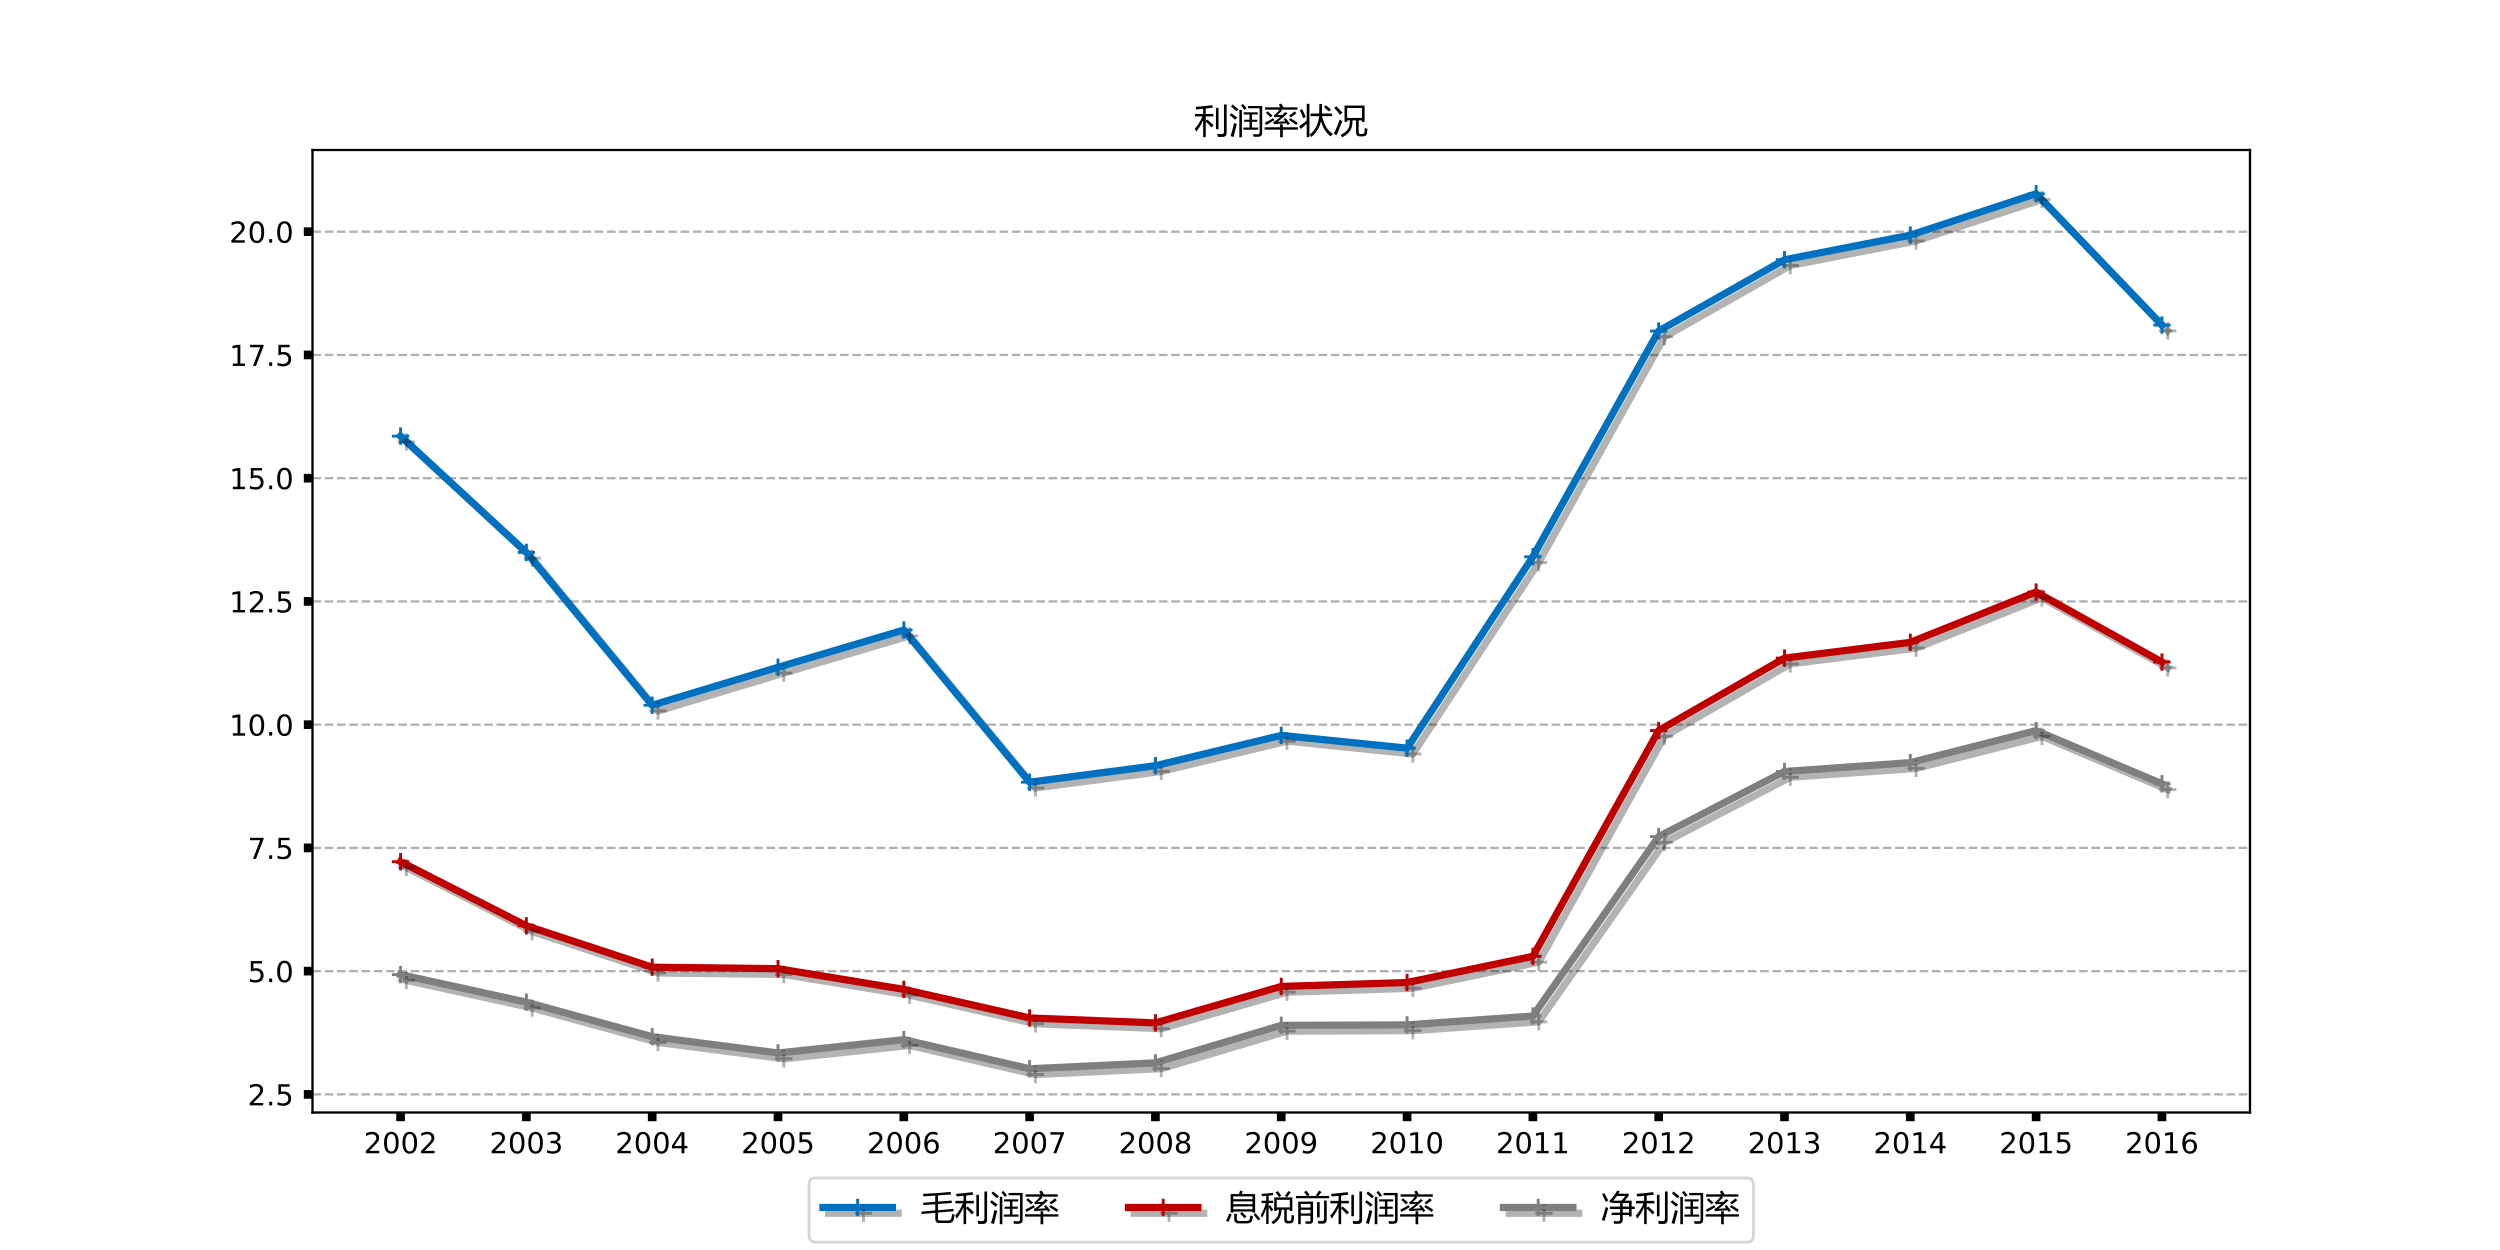 <?xml version="1.0" encoding="utf-8" standalone="no"?>
<!DOCTYPE svg PUBLIC "-//W3C//DTD SVG 1.1//EN"
  "http://www.w3.org/Graphics/SVG/1.1/DTD/svg11.dtd">
<!-- Created with matplotlib (http://matplotlib.org/) -->
<svg height="432pt" version="1.1" viewBox="0 0 864 432" width="864pt" xmlns="http://www.w3.org/2000/svg" xmlns:xlink="http://www.w3.org/1999/xlink">
 <defs>
  <style type="text/css">
*{stroke-linecap:butt;stroke-linejoin:round;}
  </style>
 </defs>
 <g id="figure_1">
  <g id="patch_1">
   <path d="M 0 432 
L 864 432 
L 864 0 
L 0 0 
z
" style="fill:#ffffff;"/>
  </g>
  <g id="axes_1">
   <g id="patch_2">
    <path d="M 108 384.48 
L 777.6 384.48 
L 777.6 51.84 
L 108 51.84 
z
" style="fill:#ffffff;"/>
   </g>
   <g id="matplotlib.axis_1">
    <g id="xtick_1">
     <g id="line2d_1">
      <defs>
       <path d="M 0 0 
L 0 3 
" id="ma23d0f1834" style="stroke:#000000;stroke-width:3;"/>
      </defs>
      <g>
       <use style="stroke:#000000;stroke-width:3;" x="138.436" xlink:href="#ma23d0f1834" y="384.48"/>
      </g>
     </g>
     <g id="text_1">
      <!-- 2002 -->
      <defs>
       <path d="M 19.188 8.297 
L 53.609 8.297 
L 53.609 0 
L 7.328 0 
L 7.328 8.297 
Q 12.938 14.109 22.625 23.891 
Q 32.328 33.688 34.812 36.531 
Q 39.547 41.844 41.422 45.531 
Q 43.312 49.219 43.312 52.781 
Q 43.312 58.594 39.234 62.25 
Q 35.156 65.922 28.609 65.922 
Q 23.969 65.922 18.812 64.312 
Q 13.672 62.703 7.812 59.422 
L 7.812 69.391 
Q 13.766 71.781 18.938 73 
Q 24.125 74.219 28.422 74.219 
Q 39.75 74.219 46.484 68.547 
Q 53.219 62.891 53.219 53.422 
Q 53.219 48.922 51.531 44.891 
Q 49.859 40.875 45.406 35.406 
Q 44.188 33.984 37.641 27.219 
Q 31.109 20.453 19.188 8.297 
z
" id="DejaVuSans-32"/>
       <path d="M 31.781 66.406 
Q 24.172 66.406 20.328 58.906 
Q 16.5 51.422 16.5 36.375 
Q 16.5 21.391 20.328 13.891 
Q 24.172 6.391 31.781 6.391 
Q 39.453 6.391 43.281 13.891 
Q 47.125 21.391 47.125 36.375 
Q 47.125 51.422 43.281 58.906 
Q 39.453 66.406 31.781 66.406 
z
M 31.781 74.219 
Q 44.047 74.219 50.516 64.516 
Q 56.984 54.828 56.984 36.375 
Q 56.984 17.969 50.516 8.266 
Q 44.047 -1.422 31.781 -1.422 
Q 19.531 -1.422 13.062 8.266 
Q 6.594 17.969 6.594 36.375 
Q 6.594 54.828 13.062 64.516 
Q 19.531 74.219 31.781 74.219 
z
" id="DejaVuSans-30"/>
      </defs>
      <g transform="translate(125.711 398.578)scale(0.1 -0.1)">
       <use xlink:href="#DejaVuSans-32"/>
       <use x="63.623" xlink:href="#DejaVuSans-30"/>
       <use x="127.246" xlink:href="#DejaVuSans-30"/>
       <use x="190.869" xlink:href="#DejaVuSans-32"/>
      </g>
     </g>
    </g>
    <g id="xtick_2">
     <g id="line2d_2">
      <g>
       <use style="stroke:#000000;stroke-width:3;" x="181.917" xlink:href="#ma23d0f1834" y="384.48"/>
      </g>
     </g>
     <g id="text_2">
      <!-- 2003 -->
      <defs>
       <path d="M 40.578 39.312 
Q 47.656 37.797 51.625 33 
Q 55.609 28.219 55.609 21.188 
Q 55.609 10.406 48.188 4.484 
Q 40.766 -1.422 27.094 -1.422 
Q 22.516 -1.422 17.656 -0.516 
Q 12.797 0.391 7.625 2.203 
L 7.625 11.719 
Q 11.719 9.328 16.594 8.109 
Q 21.484 6.891 26.812 6.891 
Q 36.078 6.891 40.938 10.547 
Q 45.797 14.203 45.797 21.188 
Q 45.797 27.641 41.281 31.266 
Q 36.766 34.906 28.719 34.906 
L 20.219 34.906 
L 20.219 43.016 
L 29.109 43.016 
Q 36.375 43.016 40.234 45.922 
Q 44.094 48.828 44.094 54.297 
Q 44.094 59.906 40.109 62.906 
Q 36.141 65.922 28.719 65.922 
Q 24.656 65.922 20.016 65.031 
Q 15.375 64.156 9.812 62.312 
L 9.812 71.094 
Q 15.438 72.656 20.344 73.438 
Q 25.25 74.219 29.594 74.219 
Q 40.828 74.219 47.359 69.109 
Q 53.906 64.016 53.906 55.328 
Q 53.906 49.266 50.438 45.094 
Q 46.969 40.922 40.578 39.312 
z
" id="DejaVuSans-33"/>
      </defs>
      <g transform="translate(169.192 398.578)scale(0.1 -0.1)">
       <use xlink:href="#DejaVuSans-32"/>
       <use x="63.623" xlink:href="#DejaVuSans-30"/>
       <use x="127.246" xlink:href="#DejaVuSans-30"/>
       <use x="190.869" xlink:href="#DejaVuSans-33"/>
      </g>
     </g>
    </g>
    <g id="xtick_3">
     <g id="line2d_3">
      <g>
       <use style="stroke:#000000;stroke-width:3;" x="225.397" xlink:href="#ma23d0f1834" y="384.48"/>
      </g>
     </g>
     <g id="text_3">
      <!-- 2004 -->
      <defs>
       <path d="M 37.797 64.312 
L 12.891 25.391 
L 37.797 25.391 
z
M 35.203 72.906 
L 47.609 72.906 
L 47.609 25.391 
L 58.016 25.391 
L 58.016 17.188 
L 47.609 17.188 
L 47.609 0 
L 37.797 0 
L 37.797 17.188 
L 4.891 17.188 
L 4.891 26.703 
z
" id="DejaVuSans-34"/>
      </defs>
      <g transform="translate(212.672 398.578)scale(0.1 -0.1)">
       <use xlink:href="#DejaVuSans-32"/>
       <use x="63.623" xlink:href="#DejaVuSans-30"/>
       <use x="127.246" xlink:href="#DejaVuSans-30"/>
       <use x="190.869" xlink:href="#DejaVuSans-34"/>
      </g>
     </g>
    </g>
    <g id="xtick_4">
     <g id="line2d_4">
      <g>
       <use style="stroke:#000000;stroke-width:3;" x="268.878" xlink:href="#ma23d0f1834" y="384.48"/>
      </g>
     </g>
     <g id="text_4">
      <!-- 2005 -->
      <defs>
       <path d="M 10.797 72.906 
L 49.516 72.906 
L 49.516 64.594 
L 19.828 64.594 
L 19.828 46.734 
Q 21.969 47.469 24.109 47.828 
Q 26.266 48.188 28.422 48.188 
Q 40.625 48.188 47.75 41.5 
Q 54.891 34.812 54.891 23.391 
Q 54.891 11.625 47.562 5.094 
Q 40.234 -1.422 26.906 -1.422 
Q 22.312 -1.422 17.547 -0.641 
Q 12.797 0.141 7.719 1.703 
L 7.719 11.625 
Q 12.109 9.234 16.797 8.062 
Q 21.484 6.891 26.703 6.891 
Q 35.156 6.891 40.078 11.328 
Q 45.016 15.766 45.016 23.391 
Q 45.016 31 40.078 35.438 
Q 35.156 39.891 26.703 39.891 
Q 22.75 39.891 18.812 39.016 
Q 14.891 38.141 10.797 36.281 
z
" id="DejaVuSans-35"/>
      </defs>
      <g transform="translate(256.153 398.578)scale(0.1 -0.1)">
       <use xlink:href="#DejaVuSans-32"/>
       <use x="63.623" xlink:href="#DejaVuSans-30"/>
       <use x="127.246" xlink:href="#DejaVuSans-30"/>
       <use x="190.869" xlink:href="#DejaVuSans-35"/>
      </g>
     </g>
    </g>
    <g id="xtick_5">
     <g id="line2d_5">
      <g>
       <use style="stroke:#000000;stroke-width:3;" x="312.358" xlink:href="#ma23d0f1834" y="384.48"/>
      </g>
     </g>
     <g id="text_5">
      <!-- 2006 -->
      <defs>
       <path d="M 33.016 40.375 
Q 26.375 40.375 22.484 35.828 
Q 18.609 31.297 18.609 23.391 
Q 18.609 15.531 22.484 10.953 
Q 26.375 6.391 33.016 6.391 
Q 39.656 6.391 43.531 10.953 
Q 47.406 15.531 47.406 23.391 
Q 47.406 31.297 43.531 35.828 
Q 39.656 40.375 33.016 40.375 
z
M 52.594 71.297 
L 52.594 62.312 
Q 48.875 64.062 45.094 64.984 
Q 41.312 65.922 37.594 65.922 
Q 27.828 65.922 22.672 59.328 
Q 17.531 52.734 16.797 39.406 
Q 19.672 43.656 24.016 45.922 
Q 28.375 48.188 33.594 48.188 
Q 44.578 48.188 50.953 41.516 
Q 57.328 34.859 57.328 23.391 
Q 57.328 12.156 50.688 5.359 
Q 44.047 -1.422 33.016 -1.422 
Q 20.359 -1.422 13.672 8.266 
Q 6.984 17.969 6.984 36.375 
Q 6.984 53.656 15.188 63.938 
Q 23.391 74.219 37.203 74.219 
Q 40.922 74.219 44.703 73.484 
Q 48.484 72.75 52.594 71.297 
z
" id="DejaVuSans-36"/>
      </defs>
      <g transform="translate(299.633 398.578)scale(0.1 -0.1)">
       <use xlink:href="#DejaVuSans-32"/>
       <use x="63.623" xlink:href="#DejaVuSans-30"/>
       <use x="127.246" xlink:href="#DejaVuSans-30"/>
       <use x="190.869" xlink:href="#DejaVuSans-36"/>
      </g>
     </g>
    </g>
    <g id="xtick_6">
     <g id="line2d_6">
      <g>
       <use style="stroke:#000000;stroke-width:3;" x="355.839" xlink:href="#ma23d0f1834" y="384.48"/>
      </g>
     </g>
     <g id="text_6">
      <!-- 2007 -->
      <defs>
       <path d="M 8.203 72.906 
L 55.078 72.906 
L 55.078 68.703 
L 28.609 0 
L 18.312 0 
L 43.219 64.594 
L 8.203 64.594 
z
" id="DejaVuSans-37"/>
      </defs>
      <g transform="translate(343.114 398.578)scale(0.1 -0.1)">
       <use xlink:href="#DejaVuSans-32"/>
       <use x="63.623" xlink:href="#DejaVuSans-30"/>
       <use x="127.246" xlink:href="#DejaVuSans-30"/>
       <use x="190.869" xlink:href="#DejaVuSans-37"/>
      </g>
     </g>
    </g>
    <g id="xtick_7">
     <g id="line2d_7">
      <g>
       <use style="stroke:#000000;stroke-width:3;" x="399.319" xlink:href="#ma23d0f1834" y="384.48"/>
      </g>
     </g>
     <g id="text_7">
      <!-- 2008 -->
      <defs>
       <path d="M 31.781 34.625 
Q 24.75 34.625 20.719 30.859 
Q 16.703 27.094 16.703 20.516 
Q 16.703 13.922 20.719 10.156 
Q 24.75 6.391 31.781 6.391 
Q 38.812 6.391 42.859 10.172 
Q 46.922 13.969 46.922 20.516 
Q 46.922 27.094 42.891 30.859 
Q 38.875 34.625 31.781 34.625 
z
M 21.922 38.812 
Q 15.578 40.375 12.031 44.719 
Q 8.5 49.078 8.5 55.328 
Q 8.5 64.062 14.719 69.141 
Q 20.953 74.219 31.781 74.219 
Q 42.672 74.219 48.875 69.141 
Q 55.078 64.062 55.078 55.328 
Q 55.078 49.078 51.531 44.719 
Q 48 40.375 41.703 38.812 
Q 48.828 37.156 52.797 32.312 
Q 56.781 27.484 56.781 20.516 
Q 56.781 9.906 50.312 4.234 
Q 43.844 -1.422 31.781 -1.422 
Q 19.734 -1.422 13.25 4.234 
Q 6.781 9.906 6.781 20.516 
Q 6.781 27.484 10.781 32.312 
Q 14.797 37.156 21.922 38.812 
z
M 18.312 54.391 
Q 18.312 48.734 21.844 45.562 
Q 25.391 42.391 31.781 42.391 
Q 38.141 42.391 41.719 45.562 
Q 45.312 48.734 45.312 54.391 
Q 45.312 60.062 41.719 63.234 
Q 38.141 66.406 31.781 66.406 
Q 25.391 66.406 21.844 63.234 
Q 18.312 60.062 18.312 54.391 
z
" id="DejaVuSans-38"/>
      </defs>
      <g transform="translate(386.594 398.578)scale(0.1 -0.1)">
       <use xlink:href="#DejaVuSans-32"/>
       <use x="63.623" xlink:href="#DejaVuSans-30"/>
       <use x="127.246" xlink:href="#DejaVuSans-30"/>
       <use x="190.869" xlink:href="#DejaVuSans-38"/>
      </g>
     </g>
    </g>
    <g id="xtick_8">
     <g id="line2d_8">
      <g>
       <use style="stroke:#000000;stroke-width:3;" x="442.8" xlink:href="#ma23d0f1834" y="384.48"/>
      </g>
     </g>
     <g id="text_8">
      <!-- 2009 -->
      <defs>
       <path d="M 10.984 1.516 
L 10.984 10.5 
Q 14.703 8.734 18.5 7.812 
Q 22.312 6.891 25.984 6.891 
Q 35.75 6.891 40.891 13.453 
Q 46.047 20.016 46.781 33.406 
Q 43.953 29.203 39.594 26.953 
Q 35.25 24.703 29.984 24.703 
Q 19.047 24.703 12.672 31.312 
Q 6.297 37.938 6.297 49.422 
Q 6.297 60.641 12.938 67.422 
Q 19.578 74.219 30.609 74.219 
Q 43.266 74.219 49.922 64.516 
Q 56.594 54.828 56.594 36.375 
Q 56.594 19.141 48.406 8.859 
Q 40.234 -1.422 26.422 -1.422 
Q 22.703 -1.422 18.891 -0.688 
Q 15.094 0.047 10.984 1.516 
z
M 30.609 32.422 
Q 37.25 32.422 41.125 36.953 
Q 45.016 41.5 45.016 49.422 
Q 45.016 57.281 41.125 61.844 
Q 37.25 66.406 30.609 66.406 
Q 23.969 66.406 20.094 61.844 
Q 16.219 57.281 16.219 49.422 
Q 16.219 41.5 20.094 36.953 
Q 23.969 32.422 30.609 32.422 
z
" id="DejaVuSans-39"/>
      </defs>
      <g transform="translate(430.075 398.578)scale(0.1 -0.1)">
       <use xlink:href="#DejaVuSans-32"/>
       <use x="63.623" xlink:href="#DejaVuSans-30"/>
       <use x="127.246" xlink:href="#DejaVuSans-30"/>
       <use x="190.869" xlink:href="#DejaVuSans-39"/>
      </g>
     </g>
    </g>
    <g id="xtick_9">
     <g id="line2d_9">
      <g>
       <use style="stroke:#000000;stroke-width:3;" x="486.281" xlink:href="#ma23d0f1834" y="384.48"/>
      </g>
     </g>
     <g id="text_9">
      <!-- 2010 -->
      <defs>
       <path d="M 12.406 8.297 
L 28.516 8.297 
L 28.516 63.922 
L 10.984 60.406 
L 10.984 69.391 
L 28.422 72.906 
L 38.281 72.906 
L 38.281 8.297 
L 54.391 8.297 
L 54.391 0 
L 12.406 0 
z
" id="DejaVuSans-31"/>
      </defs>
      <g transform="translate(473.556 398.578)scale(0.1 -0.1)">
       <use xlink:href="#DejaVuSans-32"/>
       <use x="63.623" xlink:href="#DejaVuSans-30"/>
       <use x="127.246" xlink:href="#DejaVuSans-31"/>
       <use x="190.869" xlink:href="#DejaVuSans-30"/>
      </g>
     </g>
    </g>
    <g id="xtick_10">
     <g id="line2d_10">
      <g>
       <use style="stroke:#000000;stroke-width:3;" x="529.761" xlink:href="#ma23d0f1834" y="384.48"/>
      </g>
     </g>
     <g id="text_10">
      <!-- 2011 -->
      <g transform="translate(517.036 398.578)scale(0.1 -0.1)">
       <use xlink:href="#DejaVuSans-32"/>
       <use x="63.623" xlink:href="#DejaVuSans-30"/>
       <use x="127.246" xlink:href="#DejaVuSans-31"/>
       <use x="190.869" xlink:href="#DejaVuSans-31"/>
      </g>
     </g>
    </g>
    <g id="xtick_11">
     <g id="line2d_11">
      <g>
       <use style="stroke:#000000;stroke-width:3;" x="573.242" xlink:href="#ma23d0f1834" y="384.48"/>
      </g>
     </g>
     <g id="text_11">
      <!-- 2012 -->
      <g transform="translate(560.517 398.578)scale(0.1 -0.1)">
       <use xlink:href="#DejaVuSans-32"/>
       <use x="63.623" xlink:href="#DejaVuSans-30"/>
       <use x="127.246" xlink:href="#DejaVuSans-31"/>
       <use x="190.869" xlink:href="#DejaVuSans-32"/>
      </g>
     </g>
    </g>
    <g id="xtick_12">
     <g id="line2d_12">
      <g>
       <use style="stroke:#000000;stroke-width:3;" x="616.722" xlink:href="#ma23d0f1834" y="384.48"/>
      </g>
     </g>
     <g id="text_12">
      <!-- 2013 -->
      <g transform="translate(603.997 398.578)scale(0.1 -0.1)">
       <use xlink:href="#DejaVuSans-32"/>
       <use x="63.623" xlink:href="#DejaVuSans-30"/>
       <use x="127.246" xlink:href="#DejaVuSans-31"/>
       <use x="190.869" xlink:href="#DejaVuSans-33"/>
      </g>
     </g>
    </g>
    <g id="xtick_13">
     <g id="line2d_13">
      <g>
       <use style="stroke:#000000;stroke-width:3;" x="660.203" xlink:href="#ma23d0f1834" y="384.48"/>
      </g>
     </g>
     <g id="text_13">
      <!-- 2014 -->
      <g transform="translate(647.478 398.578)scale(0.1 -0.1)">
       <use xlink:href="#DejaVuSans-32"/>
       <use x="63.623" xlink:href="#DejaVuSans-30"/>
       <use x="127.246" xlink:href="#DejaVuSans-31"/>
       <use x="190.869" xlink:href="#DejaVuSans-34"/>
      </g>
     </g>
    </g>
    <g id="xtick_14">
     <g id="line2d_14">
      <g>
       <use style="stroke:#000000;stroke-width:3;" x="703.683" xlink:href="#ma23d0f1834" y="384.48"/>
      </g>
     </g>
     <g id="text_14">
      <!-- 2015 -->
      <g transform="translate(690.958 398.578)scale(0.1 -0.1)">
       <use xlink:href="#DejaVuSans-32"/>
       <use x="63.623" xlink:href="#DejaVuSans-30"/>
       <use x="127.246" xlink:href="#DejaVuSans-31"/>
       <use x="190.869" xlink:href="#DejaVuSans-35"/>
      </g>
     </g>
    </g>
    <g id="xtick_15">
     <g id="line2d_15">
      <g>
       <use style="stroke:#000000;stroke-width:3;" x="747.164" xlink:href="#ma23d0f1834" y="384.48"/>
      </g>
     </g>
     <g id="text_15">
      <!-- 2016 -->
      <g transform="translate(734.439 398.578)scale(0.1 -0.1)">
       <use xlink:href="#DejaVuSans-32"/>
       <use x="63.623" xlink:href="#DejaVuSans-30"/>
       <use x="127.246" xlink:href="#DejaVuSans-31"/>
       <use x="190.869" xlink:href="#DejaVuSans-36"/>
      </g>
     </g>
    </g>
   </g>
   <g id="matplotlib.axis_2">
    <g id="ytick_1">
     <g id="line2d_16">
      <path clip-path="url(#pe4653826f4)" d="M 108 378.219 
L 777.6 378.219 
" style="fill:none;stroke:#b0b0b0;stroke-dasharray:2.96,1.28;stroke-dashoffset:0;stroke-width:0.8;"/>
     </g>
     <g id="line2d_17">
      <defs>
       <path d="M 0 0 
L -3 0 
" id="md51f7a9814" style="stroke:#000000;stroke-width:3;"/>
      </defs>
      <g>
       <use style="stroke:#000000;stroke-width:3;" x="108" xlink:href="#md51f7a9814" y="378.219"/>
      </g>
     </g>
     <g id="text_16">
      <!-- 2.5 -->
      <defs>
       <path d="M 10.688 12.406 
L 21 12.406 
L 21 0 
L 10.688 0 
z
" id="DejaVuSans-2e"/>
      </defs>
      <g transform="translate(85.597 382.018)scale(0.1 -0.1)">
       <use xlink:href="#DejaVuSans-32"/>
       <use x="63.623" xlink:href="#DejaVuSans-2e"/>
       <use x="95.41" xlink:href="#DejaVuSans-35"/>
      </g>
     </g>
    </g>
    <g id="ytick_2">
     <g id="line2d_18">
      <path clip-path="url(#pe4653826f4)" d="M 108 335.627 
L 777.6 335.627 
" style="fill:none;stroke:#b0b0b0;stroke-dasharray:2.96,1.28;stroke-dashoffset:0;stroke-width:0.8;"/>
     </g>
     <g id="line2d_19">
      <g>
       <use style="stroke:#000000;stroke-width:3;" x="108" xlink:href="#md51f7a9814" y="335.627"/>
      </g>
     </g>
     <g id="text_17">
      <!-- 5.0 -->
      <g transform="translate(85.597 339.426)scale(0.1 -0.1)">
       <use xlink:href="#DejaVuSans-35"/>
       <use x="63.623" xlink:href="#DejaVuSans-2e"/>
       <use x="95.41" xlink:href="#DejaVuSans-30"/>
      </g>
     </g>
    </g>
    <g id="ytick_3">
     <g id="line2d_20">
      <path clip-path="url(#pe4653826f4)" d="M 108 293.034 
L 777.6 293.034 
" style="fill:none;stroke:#b0b0b0;stroke-dasharray:2.96,1.28;stroke-dashoffset:0;stroke-width:0.8;"/>
     </g>
     <g id="line2d_21">
      <g>
       <use style="stroke:#000000;stroke-width:3;" x="108" xlink:href="#md51f7a9814" y="293.034"/>
      </g>
     </g>
     <g id="text_18">
      <!-- 7.5 -->
      <g transform="translate(85.597 296.833)scale(0.1 -0.1)">
       <use xlink:href="#DejaVuSans-37"/>
       <use x="63.623" xlink:href="#DejaVuSans-2e"/>
       <use x="95.41" xlink:href="#DejaVuSans-35"/>
      </g>
     </g>
    </g>
    <g id="ytick_4">
     <g id="line2d_22">
      <path clip-path="url(#pe4653826f4)" d="M 108 250.442 
L 777.6 250.442 
" style="fill:none;stroke:#b0b0b0;stroke-dasharray:2.96,1.28;stroke-dashoffset:0;stroke-width:0.8;"/>
     </g>
     <g id="line2d_23">
      <g>
       <use style="stroke:#000000;stroke-width:3;" x="108" xlink:href="#md51f7a9814" y="250.442"/>
      </g>
     </g>
     <g id="text_19">
      <!-- 10.0 -->
      <g transform="translate(79.234 254.241)scale(0.1 -0.1)">
       <use xlink:href="#DejaVuSans-31"/>
       <use x="63.623" xlink:href="#DejaVuSans-30"/>
       <use x="127.246" xlink:href="#DejaVuSans-2e"/>
       <use x="159.033" xlink:href="#DejaVuSans-30"/>
      </g>
     </g>
    </g>
    <g id="ytick_5">
     <g id="line2d_24">
      <path clip-path="url(#pe4653826f4)" d="M 108 207.849 
L 777.6 207.849 
" style="fill:none;stroke:#b0b0b0;stroke-dasharray:2.96,1.28;stroke-dashoffset:0;stroke-width:0.8;"/>
     </g>
     <g id="line2d_25">
      <g>
       <use style="stroke:#000000;stroke-width:3;" x="108" xlink:href="#md51f7a9814" y="207.849"/>
      </g>
     </g>
     <g id="text_20">
      <!-- 12.5 -->
      <g transform="translate(79.234 211.648)scale(0.1 -0.1)">
       <use xlink:href="#DejaVuSans-31"/>
       <use x="63.623" xlink:href="#DejaVuSans-32"/>
       <use x="127.246" xlink:href="#DejaVuSans-2e"/>
       <use x="159.033" xlink:href="#DejaVuSans-35"/>
      </g>
     </g>
    </g>
    <g id="ytick_6">
     <g id="line2d_26">
      <path clip-path="url(#pe4653826f4)" d="M 108 165.257 
L 777.6 165.257 
" style="fill:none;stroke:#b0b0b0;stroke-dasharray:2.96,1.28;stroke-dashoffset:0;stroke-width:0.8;"/>
     </g>
     <g id="line2d_27">
      <g>
       <use style="stroke:#000000;stroke-width:3;" x="108" xlink:href="#md51f7a9814" y="165.257"/>
      </g>
     </g>
     <g id="text_21">
      <!-- 15.0 -->
      <g transform="translate(79.234 169.056)scale(0.1 -0.1)">
       <use xlink:href="#DejaVuSans-31"/>
       <use x="63.623" xlink:href="#DejaVuSans-35"/>
       <use x="127.246" xlink:href="#DejaVuSans-2e"/>
       <use x="159.033" xlink:href="#DejaVuSans-30"/>
      </g>
     </g>
    </g>
    <g id="ytick_7">
     <g id="line2d_28">
      <path clip-path="url(#pe4653826f4)" d="M 108 122.664 
L 777.6 122.664 
" style="fill:none;stroke:#b0b0b0;stroke-dasharray:2.96,1.28;stroke-dashoffset:0;stroke-width:0.8;"/>
     </g>
     <g id="line2d_29">
      <g>
       <use style="stroke:#000000;stroke-width:3;" x="108" xlink:href="#md51f7a9814" y="122.664"/>
      </g>
     </g>
     <g id="text_22">
      <!-- 17.5 -->
      <g transform="translate(79.234 126.463)scale(0.1 -0.1)">
       <use xlink:href="#DejaVuSans-31"/>
       <use x="63.623" xlink:href="#DejaVuSans-37"/>
       <use x="127.246" xlink:href="#DejaVuSans-2e"/>
       <use x="159.033" xlink:href="#DejaVuSans-35"/>
      </g>
     </g>
    </g>
    <g id="ytick_8">
     <g id="line2d_30">
      <path clip-path="url(#pe4653826f4)" d="M 108 80.072 
L 777.6 80.072 
" style="fill:none;stroke:#b0b0b0;stroke-dasharray:2.96,1.28;stroke-dashoffset:0;stroke-width:0.8;"/>
     </g>
     <g id="line2d_31">
      <g>
       <use style="stroke:#000000;stroke-width:3;" x="108" xlink:href="#md51f7a9814" y="80.072"/>
      </g>
     </g>
     <g id="text_23">
      <!-- 20.0 -->
      <g transform="translate(79.234 83.871)scale(0.1 -0.1)">
       <use xlink:href="#DejaVuSans-32"/>
       <use x="63.623" xlink:href="#DejaVuSans-30"/>
       <use x="127.246" xlink:href="#DejaVuSans-2e"/>
       <use x="159.033" xlink:href="#DejaVuSans-30"/>
      </g>
     </g>
    </g>
   </g>
   <path clip-path="url(#pe4653826f4)" d="M 140.436 152.712 
L 183.917 192.909 
L 227.397 245.724 
L 270.878 232.612 
L 314.358 219.744 
L 357.839 272.322 
L 401.319 266.62 
L 444.8 256.156 
L 488.281 260.565 
L 531.761 194.417 
L 575.242 116.4 
L 618.722 91.767 
L 662.203 83.271 
L 705.683 68.96 
L 749.164 114.345 
" style="fill:none;opacity:0.3;stroke:#000000;stroke-linecap:square;stroke-width:2.5;"/>
   <path clip-path="url(#pe4653826f4)" d="M 138.436 150.712 
L 181.917 190.909 
L 225.397 243.724 
L 268.878 230.612 
L 312.358 217.744 
L 355.839 270.322 
L 399.319 264.62 
L 442.8 254.156 
L 486.281 258.565 
L 529.761 192.417 
L 573.242 114.4 
L 616.722 89.767 
L 660.203 81.271 
L 703.683 66.96 
L 747.164 112.345 
" style="fill:none;stroke:#0070c0;stroke-linecap:square;stroke-width:2.5;"/>
   <path clip-path="url(#pe4653826f4)" d="M 137.436 152.712 
L 143.436 152.712 
M 140.436 155.712 
L 140.436 149.712 
" style="fill:none;opacity:0.3;stroke:#000000;"/>
   <path clip-path="url(#pe4653826f4)" d="M 180.917 192.909 
L 186.917 192.909 
M 183.917 195.909 
L 183.917 189.909 
" style="fill:none;opacity:0.3;stroke:#000000;"/>
   <path clip-path="url(#pe4653826f4)" d="M 224.397 245.724 
L 230.397 245.724 
M 227.397 248.724 
L 227.397 242.724 
" style="fill:none;opacity:0.3;stroke:#000000;"/>
   <path clip-path="url(#pe4653826f4)" d="M 267.878 232.612 
L 273.878 232.612 
M 270.878 235.612 
L 270.878 229.612 
" style="fill:none;opacity:0.3;stroke:#000000;"/>
   <path clip-path="url(#pe4653826f4)" d="M 311.358 219.744 
L 317.358 219.744 
M 314.358 222.744 
L 314.358 216.744 
" style="fill:none;opacity:0.3;stroke:#000000;"/>
   <path clip-path="url(#pe4653826f4)" d="M 354.839 272.322 
L 360.839 272.322 
M 357.839 275.322 
L 357.839 269.322 
" style="fill:none;opacity:0.3;stroke:#000000;"/>
   <path clip-path="url(#pe4653826f4)" d="M 398.319 266.62 
L 404.319 266.62 
M 401.319 269.62 
L 401.319 263.62 
" style="fill:none;opacity:0.3;stroke:#000000;"/>
   <path clip-path="url(#pe4653826f4)" d="M 441.8 256.156 
L 447.8 256.156 
M 444.8 259.156 
L 444.8 253.156 
" style="fill:none;opacity:0.3;stroke:#000000;"/>
   <path clip-path="url(#pe4653826f4)" d="M 485.281 260.565 
L 491.281 260.565 
M 488.281 263.565 
L 488.281 257.565 
" style="fill:none;opacity:0.3;stroke:#000000;"/>
   <path clip-path="url(#pe4653826f4)" d="M 528.761 194.417 
L 534.761 194.417 
M 531.761 197.417 
L 531.761 191.417 
" style="fill:none;opacity:0.3;stroke:#000000;"/>
   <path clip-path="url(#pe4653826f4)" d="M 572.242 116.4 
L 578.242 116.4 
M 575.242 119.4 
L 575.242 113.4 
" style="fill:none;opacity:0.3;stroke:#000000;"/>
   <path clip-path="url(#pe4653826f4)" d="M 615.722 91.767 
L 621.722 91.767 
M 618.722 94.767 
L 618.722 88.767 
" style="fill:none;opacity:0.3;stroke:#000000;"/>
   <path clip-path="url(#pe4653826f4)" d="M 659.203 83.271 
L 665.203 83.271 
M 662.203 86.271 
L 662.203 80.271 
" style="fill:none;opacity:0.3;stroke:#000000;"/>
   <path clip-path="url(#pe4653826f4)" d="M 702.683 68.96 
L 708.683 68.96 
M 705.683 71.96 
L 705.683 65.96 
" style="fill:none;opacity:0.3;stroke:#000000;"/>
   <path clip-path="url(#pe4653826f4)" d="M 746.164 114.345 
L 752.164 114.345 
M 749.164 117.345 
L 749.164 111.345 
" style="fill:none;opacity:0.3;stroke:#000000;"/>
   <path clip-path="url(#pe4653826f4)" d="M 135.436 150.712 
L 141.436 150.712 
M 138.436 153.712 
L 138.436 147.712 
" style="fill:#0070c0;stroke:#0070c0;"/>
   <path clip-path="url(#pe4653826f4)" d="M 178.917 190.909 
L 184.917 190.909 
M 181.917 193.909 
L 181.917 187.909 
" style="fill:#0070c0;stroke:#0070c0;"/>
   <path clip-path="url(#pe4653826f4)" d="M 222.397 243.724 
L 228.397 243.724 
M 225.397 246.724 
L 225.397 240.724 
" style="fill:#0070c0;stroke:#0070c0;"/>
   <path clip-path="url(#pe4653826f4)" d="M 265.878 230.612 
L 271.878 230.612 
M 268.878 233.612 
L 268.878 227.612 
" style="fill:#0070c0;stroke:#0070c0;"/>
   <path clip-path="url(#pe4653826f4)" d="M 309.358 217.744 
L 315.358 217.744 
M 312.358 220.744 
L 312.358 214.744 
" style="fill:#0070c0;stroke:#0070c0;"/>
   <path clip-path="url(#pe4653826f4)" d="M 352.839 270.322 
L 358.839 270.322 
M 355.839 273.322 
L 355.839 267.322 
" style="fill:#0070c0;stroke:#0070c0;"/>
   <path clip-path="url(#pe4653826f4)" d="M 396.319 264.62 
L 402.319 264.62 
M 399.319 267.62 
L 399.319 261.62 
" style="fill:#0070c0;stroke:#0070c0;"/>
   <path clip-path="url(#pe4653826f4)" d="M 439.8 254.156 
L 445.8 254.156 
M 442.8 257.156 
L 442.8 251.156 
" style="fill:#0070c0;stroke:#0070c0;"/>
   <path clip-path="url(#pe4653826f4)" d="M 483.281 258.565 
L 489.281 258.565 
M 486.281 261.565 
L 486.281 255.565 
" style="fill:#0070c0;stroke:#0070c0;"/>
   <path clip-path="url(#pe4653826f4)" d="M 526.761 192.417 
L 532.761 192.417 
M 529.761 195.417 
L 529.761 189.417 
" style="fill:#0070c0;stroke:#0070c0;"/>
   <path clip-path="url(#pe4653826f4)" d="M 570.242 114.4 
L 576.242 114.4 
M 573.242 117.4 
L 573.242 111.4 
" style="fill:#0070c0;stroke:#0070c0;"/>
   <path clip-path="url(#pe4653826f4)" d="M 613.722 89.767 
L 619.722 89.767 
M 616.722 92.767 
L 616.722 86.767 
" style="fill:#0070c0;stroke:#0070c0;"/>
   <path clip-path="url(#pe4653826f4)" d="M 657.203 81.271 
L 663.203 81.271 
M 660.203 84.271 
L 660.203 78.271 
" style="fill:#0070c0;stroke:#0070c0;"/>
   <path clip-path="url(#pe4653826f4)" d="M 700.683 66.96 
L 706.683 66.96 
M 703.683 69.96 
L 703.683 63.96 
" style="fill:#0070c0;stroke:#0070c0;"/>
   <path clip-path="url(#pe4653826f4)" d="M 744.164 112.345 
L 750.164 112.345 
M 747.164 115.345 
L 747.164 109.345 
" style="fill:#0070c0;stroke:#0070c0;"/>
   <path clip-path="url(#pe4653826f4)" d="M 140.436 299.805 
L 183.917 321.953 
L 227.397 336.264 
L 270.878 336.775 
L 314.358 343.93 
L 357.839 353.812 
L 401.319 355.516 
L 444.8 342.908 
L 488.281 341.545 
L 531.761 332.516 
L 575.242 254.486 
L 618.722 229.442 
L 662.203 223.99 
L 705.683 206.612 
L 749.164 230.805 
" style="fill:none;opacity:0.3;stroke:#000000;stroke-linecap:square;stroke-width:2.5;"/>
   <path clip-path="url(#pe4653826f4)" d="M 138.436 297.805 
L 181.917 319.953 
L 225.397 334.264 
L 268.878 334.775 
L 312.358 341.93 
L 355.839 351.812 
L 399.319 353.516 
L 442.8 340.908 
L 486.281 339.545 
L 529.761 330.516 
L 573.242 252.486 
L 616.722 227.442 
L 660.203 221.99 
L 703.683 204.612 
L 747.164 228.805 
" style="fill:none;stroke:#c00000;stroke-linecap:square;stroke-width:2.5;"/>
   <path clip-path="url(#pe4653826f4)" d="M 137.436 299.805 
L 143.436 299.805 
M 140.436 302.805 
L 140.436 296.805 
" style="fill:none;opacity:0.3;stroke:#000000;"/>
   <path clip-path="url(#pe4653826f4)" d="M 180.917 321.953 
L 186.917 321.953 
M 183.917 324.953 
L 183.917 318.953 
" style="fill:none;opacity:0.3;stroke:#000000;"/>
   <path clip-path="url(#pe4653826f4)" d="M 224.397 336.264 
L 230.397 336.264 
M 227.397 339.264 
L 227.397 333.264 
" style="fill:none;opacity:0.3;stroke:#000000;"/>
   <path clip-path="url(#pe4653826f4)" d="M 267.878 336.775 
L 273.878 336.775 
M 270.878 339.775 
L 270.878 333.775 
" style="fill:none;opacity:0.3;stroke:#000000;"/>
   <path clip-path="url(#pe4653826f4)" d="M 311.358 343.93 
L 317.358 343.93 
M 314.358 346.93 
L 314.358 340.93 
" style="fill:none;opacity:0.3;stroke:#000000;"/>
   <path clip-path="url(#pe4653826f4)" d="M 354.839 353.812 
L 360.839 353.812 
M 357.839 356.812 
L 357.839 350.812 
" style="fill:none;opacity:0.3;stroke:#000000;"/>
   <path clip-path="url(#pe4653826f4)" d="M 398.319 355.516 
L 404.319 355.516 
M 401.319 358.516 
L 401.319 352.516 
" style="fill:none;opacity:0.3;stroke:#000000;"/>
   <path clip-path="url(#pe4653826f4)" d="M 441.8 342.908 
L 447.8 342.908 
M 444.8 345.908 
L 444.8 339.908 
" style="fill:none;opacity:0.3;stroke:#000000;"/>
   <path clip-path="url(#pe4653826f4)" d="M 485.281 341.545 
L 491.281 341.545 
M 488.281 344.545 
L 488.281 338.545 
" style="fill:none;opacity:0.3;stroke:#000000;"/>
   <path clip-path="url(#pe4653826f4)" d="M 528.761 332.516 
L 534.761 332.516 
M 531.761 335.516 
L 531.761 329.516 
" style="fill:none;opacity:0.3;stroke:#000000;"/>
   <path clip-path="url(#pe4653826f4)" d="M 572.242 254.486 
L 578.242 254.486 
M 575.242 257.486 
L 575.242 251.486 
" style="fill:none;opacity:0.3;stroke:#000000;"/>
   <path clip-path="url(#pe4653826f4)" d="M 615.722 229.442 
L 621.722 229.442 
M 618.722 232.442 
L 618.722 226.442 
" style="fill:none;opacity:0.3;stroke:#000000;"/>
   <path clip-path="url(#pe4653826f4)" d="M 659.203 223.99 
L 665.203 223.99 
M 662.203 226.99 
L 662.203 220.99 
" style="fill:none;opacity:0.3;stroke:#000000;"/>
   <path clip-path="url(#pe4653826f4)" d="M 702.683 206.612 
L 708.683 206.612 
M 705.683 209.612 
L 705.683 203.612 
" style="fill:none;opacity:0.3;stroke:#000000;"/>
   <path clip-path="url(#pe4653826f4)" d="M 746.164 230.805 
L 752.164 230.805 
M 749.164 233.805 
L 749.164 227.805 
" style="fill:none;opacity:0.3;stroke:#000000;"/>
   <path clip-path="url(#pe4653826f4)" d="M 135.436 297.805 
L 141.436 297.805 
M 138.436 300.805 
L 138.436 294.805 
" style="fill:#c00000;stroke:#c00000;"/>
   <path clip-path="url(#pe4653826f4)" d="M 178.917 319.953 
L 184.917 319.953 
M 181.917 322.953 
L 181.917 316.953 
" style="fill:#c00000;stroke:#c00000;"/>
   <path clip-path="url(#pe4653826f4)" d="M 222.397 334.264 
L 228.397 334.264 
M 225.397 337.264 
L 225.397 331.264 
" style="fill:#c00000;stroke:#c00000;"/>
   <path clip-path="url(#pe4653826f4)" d="M 265.878 334.775 
L 271.878 334.775 
M 268.878 337.775 
L 268.878 331.775 
" style="fill:#c00000;stroke:#c00000;"/>
   <path clip-path="url(#pe4653826f4)" d="M 309.358 341.93 
L 315.358 341.93 
M 312.358 344.93 
L 312.358 338.93 
" style="fill:#c00000;stroke:#c00000;"/>
   <path clip-path="url(#pe4653826f4)" d="M 352.839 351.812 
L 358.839 351.812 
M 355.839 354.812 
L 355.839 348.812 
" style="fill:#c00000;stroke:#c00000;"/>
   <path clip-path="url(#pe4653826f4)" d="M 396.319 353.516 
L 402.319 353.516 
M 399.319 356.516 
L 399.319 350.516 
" style="fill:#c00000;stroke:#c00000;"/>
   <path clip-path="url(#pe4653826f4)" d="M 439.8 340.908 
L 445.8 340.908 
M 442.8 343.908 
L 442.8 337.908 
" style="fill:#c00000;stroke:#c00000;"/>
   <path clip-path="url(#pe4653826f4)" d="M 483.281 339.545 
L 489.281 339.545 
M 486.281 342.545 
L 486.281 336.545 
" style="fill:#c00000;stroke:#c00000;"/>
   <path clip-path="url(#pe4653826f4)" d="M 526.761 330.516 
L 532.761 330.516 
M 529.761 333.516 
L 529.761 327.516 
" style="fill:#c00000;stroke:#c00000;"/>
   <path clip-path="url(#pe4653826f4)" d="M 570.242 252.486 
L 576.242 252.486 
M 573.242 255.486 
L 573.242 249.486 
" style="fill:#c00000;stroke:#c00000;"/>
   <path clip-path="url(#pe4653826f4)" d="M 613.722 227.442 
L 619.722 227.442 
M 616.722 230.442 
L 616.722 224.442 
" style="fill:#c00000;stroke:#c00000;"/>
   <path clip-path="url(#pe4653826f4)" d="M 657.203 221.99 
L 663.203 221.99 
M 660.203 224.99 
L 660.203 218.99 
" style="fill:#c00000;stroke:#c00000;"/>
   <path clip-path="url(#pe4653826f4)" d="M 700.683 204.612 
L 706.683 204.612 
M 703.683 207.612 
L 703.683 201.612 
" style="fill:#c00000;stroke:#c00000;"/>
   <path clip-path="url(#pe4653826f4)" d="M 744.164 228.805 
L 750.164 228.805 
M 747.164 231.805 
L 747.164 225.805 
" style="fill:#c00000;stroke:#c00000;"/>
   <path clip-path="url(#pe4653826f4)" d="M 140.436 338.819 
L 183.917 348.36 
L 227.397 360.286 
L 270.878 365.908 
L 314.358 361.308 
L 357.839 371.36 
L 401.319 369.316 
L 444.8 356.367 
L 488.281 356.197 
L 531.761 353.13 
L 575.242 291.116 
L 618.722 268.627 
L 662.203 265.56 
L 705.683 254.486 
L 749.164 272.886 
" style="fill:none;opacity:0.3;stroke:#000000;stroke-linecap:square;stroke-width:2.5;"/>
   <path clip-path="url(#pe4653826f4)" d="M 138.436 336.819 
L 181.917 346.36 
L 225.397 358.286 
L 268.878 363.908 
L 312.358 359.308 
L 355.839 369.36 
L 399.319 367.316 
L 442.8 354.367 
L 486.281 354.197 
L 529.761 351.13 
L 573.242 289.116 
L 616.722 266.627 
L 660.203 263.56 
L 703.683 252.486 
L 747.164 270.886 
" style="fill:none;stroke:#7f7f7f;stroke-linecap:square;stroke-width:2.5;"/>
   <path clip-path="url(#pe4653826f4)" d="M 137.436 338.819 
L 143.436 338.819 
M 140.436 341.819 
L 140.436 335.819 
" style="fill:none;opacity:0.3;stroke:#000000;"/>
   <path clip-path="url(#pe4653826f4)" d="M 180.917 348.36 
L 186.917 348.36 
M 183.917 351.36 
L 183.917 345.36 
" style="fill:none;opacity:0.3;stroke:#000000;"/>
   <path clip-path="url(#pe4653826f4)" d="M 224.397 360.286 
L 230.397 360.286 
M 227.397 363.286 
L 227.397 357.286 
" style="fill:none;opacity:0.3;stroke:#000000;"/>
   <path clip-path="url(#pe4653826f4)" d="M 267.878 365.908 
L 273.878 365.908 
M 270.878 368.908 
L 270.878 362.908 
" style="fill:none;opacity:0.3;stroke:#000000;"/>
   <path clip-path="url(#pe4653826f4)" d="M 311.358 361.308 
L 317.358 361.308 
M 314.358 364.308 
L 314.358 358.308 
" style="fill:none;opacity:0.3;stroke:#000000;"/>
   <path clip-path="url(#pe4653826f4)" d="M 354.839 371.36 
L 360.839 371.36 
M 357.839 374.36 
L 357.839 368.36 
" style="fill:none;opacity:0.3;stroke:#000000;"/>
   <path clip-path="url(#pe4653826f4)" d="M 398.319 369.316 
L 404.319 369.316 
M 401.319 372.316 
L 401.319 366.316 
" style="fill:none;opacity:0.3;stroke:#000000;"/>
   <path clip-path="url(#pe4653826f4)" d="M 441.8 356.367 
L 447.8 356.367 
M 444.8 359.367 
L 444.8 353.367 
" style="fill:none;opacity:0.3;stroke:#000000;"/>
   <path clip-path="url(#pe4653826f4)" d="M 485.281 356.197 
L 491.281 356.197 
M 488.281 359.197 
L 488.281 353.197 
" style="fill:none;opacity:0.3;stroke:#000000;"/>
   <path clip-path="url(#pe4653826f4)" d="M 528.761 353.13 
L 534.761 353.13 
M 531.761 356.13 
L 531.761 350.13 
" style="fill:none;opacity:0.3;stroke:#000000;"/>
   <path clip-path="url(#pe4653826f4)" d="M 572.242 291.116 
L 578.242 291.116 
M 575.242 294.116 
L 575.242 288.116 
" style="fill:none;opacity:0.3;stroke:#000000;"/>
   <path clip-path="url(#pe4653826f4)" d="M 615.722 268.627 
L 621.722 268.627 
M 618.722 271.627 
L 618.722 265.627 
" style="fill:none;opacity:0.3;stroke:#000000;"/>
   <path clip-path="url(#pe4653826f4)" d="M 659.203 265.56 
L 665.203 265.56 
M 662.203 268.56 
L 662.203 262.56 
" style="fill:none;opacity:0.3;stroke:#000000;"/>
   <path clip-path="url(#pe4653826f4)" d="M 702.683 254.486 
L 708.683 254.486 
M 705.683 257.486 
L 705.683 251.486 
" style="fill:none;opacity:0.3;stroke:#000000;"/>
   <path clip-path="url(#pe4653826f4)" d="M 746.164 272.886 
L 752.164 272.886 
M 749.164 275.886 
L 749.164 269.886 
" style="fill:none;opacity:0.3;stroke:#000000;"/>
   <path clip-path="url(#pe4653826f4)" d="M 135.436 336.819 
L 141.436 336.819 
M 138.436 339.819 
L 138.436 333.819 
" style="fill:#7f7f7f;stroke:#7f7f7f;"/>
   <path clip-path="url(#pe4653826f4)" d="M 178.917 346.36 
L 184.917 346.36 
M 181.917 349.36 
L 181.917 343.36 
" style="fill:#7f7f7f;stroke:#7f7f7f;"/>
   <path clip-path="url(#pe4653826f4)" d="M 222.397 358.286 
L 228.397 358.286 
M 225.397 361.286 
L 225.397 355.286 
" style="fill:#7f7f7f;stroke:#7f7f7f;"/>
   <path clip-path="url(#pe4653826f4)" d="M 265.878 363.908 
L 271.878 363.908 
M 268.878 366.908 
L 268.878 360.908 
" style="fill:#7f7f7f;stroke:#7f7f7f;"/>
   <path clip-path="url(#pe4653826f4)" d="M 309.358 359.308 
L 315.358 359.308 
M 312.358 362.308 
L 312.358 356.308 
" style="fill:#7f7f7f;stroke:#7f7f7f;"/>
   <path clip-path="url(#pe4653826f4)" d="M 352.839 369.36 
L 358.839 369.36 
M 355.839 372.36 
L 355.839 366.36 
" style="fill:#7f7f7f;stroke:#7f7f7f;"/>
   <path clip-path="url(#pe4653826f4)" d="M 396.319 367.316 
L 402.319 367.316 
M 399.319 370.316 
L 399.319 364.316 
" style="fill:#7f7f7f;stroke:#7f7f7f;"/>
   <path clip-path="url(#pe4653826f4)" d="M 439.8 354.367 
L 445.8 354.367 
M 442.8 357.367 
L 442.8 351.367 
" style="fill:#7f7f7f;stroke:#7f7f7f;"/>
   <path clip-path="url(#pe4653826f4)" d="M 483.281 354.197 
L 489.281 354.197 
M 486.281 357.197 
L 486.281 351.197 
" style="fill:#7f7f7f;stroke:#7f7f7f;"/>
   <path clip-path="url(#pe4653826f4)" d="M 526.761 351.13 
L 532.761 351.13 
M 529.761 354.13 
L 529.761 348.13 
" style="fill:#7f7f7f;stroke:#7f7f7f;"/>
   <path clip-path="url(#pe4653826f4)" d="M 570.242 289.116 
L 576.242 289.116 
M 573.242 292.116 
L 573.242 286.116 
" style="fill:#7f7f7f;stroke:#7f7f7f;"/>
   <path clip-path="url(#pe4653826f4)" d="M 613.722 266.627 
L 619.722 266.627 
M 616.722 269.627 
L 616.722 263.627 
" style="fill:#7f7f7f;stroke:#7f7f7f;"/>
   <path clip-path="url(#pe4653826f4)" d="M 657.203 263.56 
L 663.203 263.56 
M 660.203 266.56 
L 660.203 260.56 
" style="fill:#7f7f7f;stroke:#7f7f7f;"/>
   <path clip-path="url(#pe4653826f4)" d="M 700.683 252.486 
L 706.683 252.486 
M 703.683 255.486 
L 703.683 249.486 
" style="fill:#7f7f7f;stroke:#7f7f7f;"/>
   <path clip-path="url(#pe4653826f4)" d="M 744.164 270.886 
L 750.164 270.886 
M 747.164 273.886 
L 747.164 267.886 
" style="fill:#7f7f7f;stroke:#7f7f7f;"/>
   <g id="patch_3">
    <path d="M 108 384.48 
L 108 51.84 
" style="fill:none;stroke:#000000;stroke-linecap:square;stroke-linejoin:miter;stroke-width:0.8;"/>
   </g>
   <g id="patch_4">
    <path d="M 777.6 384.48 
L 777.6 51.84 
" style="fill:none;stroke:#000000;stroke-linecap:square;stroke-linejoin:miter;stroke-width:0.8;"/>
   </g>
   <g id="patch_5">
    <path d="M 108 384.48 
L 777.6 384.48 
" style="fill:none;stroke:#000000;stroke-linecap:square;stroke-linejoin:miter;stroke-width:0.8;"/>
   </g>
   <g id="patch_6">
    <path d="M 108 51.84 
L 777.6 51.84 
" style="fill:none;stroke:#000000;stroke-linecap:square;stroke-linejoin:miter;stroke-width:0.8;"/>
   </g>
   <g id="text_24">
    <!-- 利润率状况 -->
    <defs>
     <path d="M 1.172 11.578 
Q 14.266 25.828 23.25 46.828 
L 1.656 46.828 
L 1.656 53.953 
L 25.094 53.953 
L 25.094 68.609 
Q 15.047 67.625 5.172 66.75 
Q 4.5 70.359 3.219 74.172 
Q 26.656 76.031 51.078 79.156 
L 53.031 71.734 
Q 42.672 70.453 32.516 69.391 
L 32.516 53.953 
L 54.688 53.953 
L 54.688 46.828 
L 32.516 46.828 
L 32.516 33.734 
L 36.812 37.844 
Q 46 30.031 55.078 21.047 
L 49.125 14.984 
Q 43.172 21.922 32.516 32.078 
L 32.516 -12.938 
L 25.094 -12.938 
L 25.094 35.891 
Q 16.703 16.938 5.078 2.781 
Q 2.438 9.125 1.172 11.578 
z
M 85.062 81.203 
L 92.781 81.203 
L 92.781 -0.141 
Q 92.781 -12.547 80.281 -12.453 
Q 76.266 -12.453 67.281 -12.359 
Q 66.703 -8.344 65.828 -3.562 
Q 73.734 -4.438 77.828 -4.438 
Q 85.062 -4.547 85.062 2.875 
z
M 61.922 71.438 
L 69.344 71.438 
L 69.344 9.719 
L 61.922 9.719 
z
" id="MicrosoftYaHei-5229"/>
     <path d="M 54.688 76.812 
L 95.125 76.812 
L 95.125 -0.531 
Q 95.125 -11.969 83.406 -11.969 
Q 77.938 -11.969 70.219 -11.859 
Q 69.734 -8.641 68.75 -4.344 
Q 76.953 -4.938 81.453 -4.938 
Q 87.703 -4.938 87.703 0.734 
L 87.703 70.172 
L 54.688 70.172 
z
M 40.828 14.703 
L 58.594 14.703 
L 58.594 31.203 
L 43.359 31.203 
L 43.359 37.25 
L 58.594 37.25 
L 58.594 52.297 
L 41.891 52.297 
L 41.891 58.547 
L 82.328 58.547 
L 82.328 52.297 
L 65.625 52.297 
L 65.625 37.25 
L 81.062 37.25 
L 81.062 31.203 
L 65.625 31.203 
L 65.625 14.703 
L 83.594 14.703 
L 83.594 8.453 
L 40.828 8.453 
z
M 36.719 -13.234 
L 29.297 -13.234 
L 29.297 65.484 
L 36.719 65.484 
z
M 4 -9.906 
Q 9.672 6.891 14.062 27.875 
Q 18.359 26.031 21.969 24.859 
Q 15.922 1.125 12.594 -12.547 
z
M 5.078 75.828 
L 10.156 81 
Q 16.609 76.125 26.953 67.234 
Q 23.641 64.016 21.094 61.469 
Q 11.031 70.953 5.078 75.828 
z
M 1.266 50.344 
L 6.25 55.906 
Q 14.656 50.141 23.047 43.406 
Q 19.828 39.984 17.391 37.062 
Q 7.812 45.562 1.266 50.344 
z
M 34.188 78.469 
L 39.656 82.672 
Q 45.516 76.219 50.391 70.172 
L 44.047 65.484 
Q 39.938 71.438 34.188 78.469 
z
" id="MicrosoftYaHei-6da6"/>
     <path d="M 39.453 31.391 
Q 40.969 31.5 61.375 32.516 
Q 58.938 35.938 56.641 38.922 
L 61.922 42.234 
Q 68.953 34.422 74.906 25.828 
L 68.656 21.922 
Q 66.938 24.516 65.281 26.953 
Q 46.734 25.922 34.578 24.953 
Q 32.422 24.75 29.391 24.078 
L 26.953 30.719 
Q 29.891 31.688 31.344 32.562 
Q 39.594 38.141 47.656 45.516 
Q 40.578 45.219 35.547 44.781 
Q 33.5 44.484 31.062 43.891 
L 28.125 49.859 
Q 30.562 50.734 32.625 52.594 
Q 39.203 58.156 44.922 66.062 
L 3.609 66.062 
L 3.609 72.906 
L 47.359 72.906 
Q 44.969 77.25 42.875 80.516 
L 49.906 83.938 
Q 53.719 78.125 56.5 72.906 
L 96.484 72.906 
L 96.484 66.062 
L 47.703 66.062 
L 52.344 63.625 
Q 44.438 55.516 38.969 50.734 
Q 44.531 50.875 53.516 51.078 
Q 57.422 54.984 61.328 59.328 
L 68.062 55.422 
Q 52.547 40.672 39.453 31.391 
z
M 2.25 15.484 
L 46.781 15.484 
L 46.781 24.078 
L 54.5 24.078 
L 54.5 15.484 
L 98.047 15.484 
L 98.047 8.641 
L 54.5 8.641 
L 54.5 -13.328 
L 46.781 -13.328 
L 46.781 8.641 
L 2.25 8.641 
z
M 26.859 41.75 
L 30.375 35.984 
Q 18.75 29.156 6.641 22.016 
L 2.547 28.562 
Q 12.703 33.344 26.859 41.75 
z
M 75.875 41.844 
Q 89.844 33.938 97.656 28.375 
L 93.359 22.016 
Q 83.297 29.828 71.875 36.578 
z
M 93.656 56.109 
Q 86.234 49.656 77.547 43.891 
L 72.562 49.078 
Q 81.938 55.219 88.094 61.375 
z
M 5.672 56.781 
L 10.641 61.578 
Q 18.75 55.125 24.812 49.359 
L 19.344 44 
Q 13.672 49.953 5.672 56.781 
z
" id="MicrosoftYaHei-7387"/>
     <path d="M 34.578 54.938 
L 59.234 54.938 
Q 59.766 68.266 59.766 82.766 
L 67.578 82.766 
Q 67.578 67.781 67.094 54.938 
L 96.484 54.938 
L 96.484 47.609 
L 67.328 47.609 
Q 76.312 9.812 98.641 -3.562 
Q 94.828 -7.672 92.281 -10.984 
Q 72.469 4.156 64.359 32.906 
Q 58.844 6.453 36.922 -12.641 
Q 33.891 -8.453 31.453 -6 
Q 56.25 13.328 58.844 47.609 
L 34.578 47.609 
z
M 23.344 83.062 
L 31.156 83.062 
L 31.156 -13.031 
L 23.344 -13.031 
L 23.344 25.094 
Q 14.312 17.484 6.25 10.797 
L 1.172 17.531 
Q 12.016 25.438 23.344 34.719 
z
M 3.422 64.594 
L 10.062 67.719 
Q 15.922 57.375 20.406 45.062 
L 12.984 41.656 
Q 8.109 55.328 3.422 64.594 
z
M 78.219 78.953 
Q 86.719 72.516 92.969 66.844 
Q 90.234 63.719 87.594 60.688 
Q 80.469 67.625 73.141 73.688 
z
" id="MicrosoftYaHei-72b6"/>
     <path d="M 39.844 31 
L 32.234 31 
L 32.234 78.078 
L 90.047 78.078 
L 90.047 31 
L 82.422 31 
L 82.422 35.297 
L 73.047 35.297 
L 73.047 1.125 
Q 73.047 -3.766 77.641 -3.766 
L 84.375 -3.766 
Q 89.062 -3.766 89.656 1.422 
Q 90.328 6 90.531 13.531 
Q 93.844 12.156 98.438 10.594 
Q 97.75 2.875 96.781 -2.297 
Q 95.406 -10.797 86.031 -10.797 
L 76.375 -10.797 
Q 65.438 -10.797 65.438 -0.141 
L 65.438 35.297 
L 55.328 35.297 
Q 54.984 16.703 49.422 7.078 
Q 43.359 -3.953 25.984 -13.531 
Q 23.828 -10.203 21.094 -6.891 
Q 37.109 1.906 42.578 11.188 
Q 47.469 19 47.797 35.297 
L 39.844 35.297 
z
M 82.422 71.047 
L 39.844 71.047 
L 39.844 42.328 
L 82.422 42.328 
z
M 18.453 37.75 
Q 22.656 34.812 25.984 32.859 
Q 17.781 13.422 9.188 -7.766 
L 1.375 -3.078 
Q 10.641 14.984 18.453 37.75 
z
M 8.297 76.312 
Q 17.281 67.531 26.078 57.375 
L 19.344 51.312 
Q 11.328 61.766 2.547 71.141 
z
" id="MicrosoftYaHei-51b5"/>
    </defs>
    <g transform="translate(412.8 45.84)scale(0.12 -0.12)">
     <use xlink:href="#MicrosoftYaHei-5229"/>
     <use x="100" xlink:href="#MicrosoftYaHei-6da6"/>
     <use x="200" xlink:href="#MicrosoftYaHei-7387"/>
     <use x="300" xlink:href="#MicrosoftYaHei-72b6"/>
     <use x="400" xlink:href="#MicrosoftYaHei-51b5"/>
    </g>
   </g>
   <g id="legend_1">
    <g id="patch_7">
     <path d="M 282 429.288 
L 603.6 429.288 
Q 606 429.288 606 426.888 
L 606 409.512 
Q 606 407.112 603.6 407.112 
L 282 407.112 
Q 279.6 407.112 279.6 409.512 
L 279.6 426.888 
Q 279.6 429.288 282 429.288 
z
" style="fill:#ffffff;opacity:0.8;stroke:#cccccc;stroke-linejoin:miter;"/>
    </g>
    <path d="M 286.4 419.305 
L 310.4 419.305 
" style="fill:none;opacity:0.3;stroke:#000000;stroke-linecap:square;stroke-width:2.5;"/>
    <path d="M 284.4 417.305 
L 308.4 417.305 
" style="fill:none;stroke:#0070c0;stroke-linecap:square;stroke-width:2.5;"/>
    <path d="M 295.4 419.305 
L 301.4 419.305 
M 298.4 422.305 
L 298.4 416.305 
" style="fill:none;opacity:0.3;stroke:#000000;"/>
    <path d="M 293.4 417.305 
L 299.4 417.305 
M 296.4 420.305 
L 296.4 414.305 
" style="fill:#0070c0;stroke:#0070c0;"/>
    <g id="text_25">
     <!-- 毛利润率 -->
     <defs>
      <path d="M 3.812 23 
L 43.562 26.469 
L 43.562 44.438 
L 9.078 41.844 
L 8.594 48.688 
L 43.562 51.312 
L 43.562 69.141 
Q 25.688 67.969 9.469 67.047 
Q 9.078 70.453 7.906 74.172 
Q 48.344 75.828 87.797 79.828 
L 89.062 72.516 
Q 69.391 70.953 51.375 69.672 
L 51.375 51.906 
L 90.922 54.938 
L 91.312 48.094 
L 51.375 45.016 
L 51.375 27.156 
L 95.906 31.109 
L 96.297 24.266 
L 51.375 20.312 
L 51.375 3.078 
Q 51.375 -2.594 56.453 -2.594 
L 80.281 -2.594 
Q 88.281 -2.594 89.938 3.953 
Q 91.406 9.812 92 16.844 
Q 95.906 14.891 99.422 13.719 
Q 98.344 6.203 96.875 0.641 
Q 94.344 -9.625 82.625 -9.625 
L 54.984 -9.625 
Q 43.562 -9.625 43.562 2.484 
L 43.562 19.625 
L 4.297 16.156 
z
" id="MicrosoftYaHei-6bdb"/>
     </defs>
     <g transform="translate(318 421.505)scale(0.12 -0.12)">
      <use xlink:href="#MicrosoftYaHei-6bdb"/>
      <use x="100" xlink:href="#MicrosoftYaHei-5229"/>
      <use x="200" xlink:href="#MicrosoftYaHei-6da6"/>
      <use x="300" xlink:href="#MicrosoftYaHei-7387"/>
     </g>
    </g>
    <path d="M 392 419.305 
L 416 419.305 
" style="fill:none;opacity:0.3;stroke:#000000;stroke-linecap:square;stroke-width:2.5;"/>
    <path d="M 390 417.305 
L 414 417.305 
" style="fill:none;stroke:#c00000;stroke-linecap:square;stroke-width:2.5;"/>
    <path d="M 401 419.305 
L 407 419.305 
M 404 422.305 
L 404 416.305 
" style="fill:none;opacity:0.3;stroke:#000000;"/>
    <path d="M 399 417.305 
L 405 417.305 
M 402 420.305 
L 402 414.305 
" style="fill:#c00000;stroke:#c00000;"/>
    <g id="text_26">
     <!-- 息税前利润率 -->
     <defs>
      <path d="M 14.266 73.578 
L 38.141 73.578 
Q 40.234 78.812 41.609 83.641 
L 49.219 81.594 
Q 47.609 77.438 45.844 73.578 
L 84.766 73.578 
L 84.766 20.266 
L 77.25 20.266 
L 77.25 23.297 
L 21.781 23.297 
L 21.781 20.266 
L 14.266 20.266 
z
M 24.516 16.547 
L 31.938 16.547 
L 31.938 2.203 
Q 31.938 -3.859 38.375 -3.859 
L 60.062 -3.859 
Q 67.875 -3.859 69.141 1.516 
Q 70.125 5.031 71.094 12.156 
Q 74.703 10.688 78.719 9.328 
Q 77.547 2.594 76.375 -1.516 
Q 74.125 -10.797 61.812 -10.797 
L 37.203 -10.797 
Q 24.516 -10.797 24.516 1.312 
z
M 21.781 44.391 
L 77.25 44.391 
L 77.25 52.594 
L 21.781 52.594 
z
M 21.781 29.938 
L 77.25 29.938 
L 77.25 38.141 
L 21.781 38.141 
z
M 77.25 66.938 
L 21.781 66.938 
L 21.781 58.844 
L 77.25 58.844 
z
M 9.969 17.531 
L 17.094 15.094 
Q 12.797 3.375 8.109 -6.297 
Q 4.984 -4.938 0.875 -3.469 
Q 5.672 5.031 9.969 17.531 
z
M 79.984 14.406 
L 85.641 18.797 
Q 92.578 11.281 99.812 2.297 
L 93.562 -2.484 
Q 86.922 6.5 79.984 14.406 
z
M 41.609 17.625 
L 46.875 22.125 
Q 52.828 16.656 59.969 9.031 
L 54 3.953 
Q 46.781 12.453 41.609 17.625 
z
" id="MicrosoftYaHei-606f"/>
      <path d="M 39.75 64.016 
L 92 64.016 
L 92 24.859 
L 84.766 24.859 
L 84.766 28.469 
L 75.875 28.469 
L 75.875 1.703 
Q 75.875 -3.766 80.672 -3.766 
L 83.797 -3.766 
Q 88.578 -3.766 89.156 1.516 
Q 89.656 6.781 89.938 14.109 
Q 92.969 12.75 97.266 10.984 
Q 96.578 3.375 95.797 -1.906 
Q 94.438 -10.891 85.25 -10.891 
L 78.609 -10.891 
Q 68.656 -10.891 68.656 0.25 
L 68.656 28.469 
L 60.641 28.469 
Q 60.359 -0.438 36.328 -13.031 
Q 34.469 -9.812 31.641 -6.297 
Q 53.219 3.859 53.422 28.469 
L 46.969 28.469 
L 46.969 24.859 
L 39.75 24.859 
z
M 1.172 13.328 
Q 10.844 29.641 15.438 47.703 
L 3.328 47.703 
L 3.328 54.344 
L 16.703 54.344 
L 16.703 68.406 
Q 10.844 67.922 4.5 67.438 
Q 4 71.047 3.031 74.266 
Q 21 75.141 35.844 77.391 
L 37.406 70.75 
Q 31.062 69.875 23.531 69.094 
L 23.531 54.344 
L 36.531 54.344 
L 36.531 47.703 
L 23.531 47.703 
L 23.531 39.016 
L 27.734 41.844 
Q 32.625 35.109 37.109 27.781 
L 31.062 23.875 
Q 27.438 30.609 23.531 36.672 
L 23.531 -12.844 
L 16.703 -12.844 
L 16.703 33.641 
Q 11.922 17.438 4.594 4.938 
Q 3.031 9.031 1.172 13.328 
z
M 84.766 57.172 
L 46.969 57.172 
L 46.969 35.297 
L 84.766 35.297 
z
M 87.109 78.953 
Q 82.422 71.828 76.766 64.5 
L 70.406 68.312 
Q 77.156 76.219 80.469 82.375 
z
M 43.844 78.656 
L 50 82.078 
Q 55.672 75.438 59.969 69 
L 53.328 64.984 
Q 49.312 71.734 43.844 78.656 
z
" id="MicrosoftYaHei-7a0e"/>
      <path d="M 16.219 -13.141 
L 8.797 -13.141 
L 8.797 51.906 
L 51.562 51.906 
L 51.562 -2.688 
Q 51.562 -12.25 41.703 -12.062 
Q 37.594 -12.062 30.469 -11.859 
Q 29.891 -8.062 29 -4.641 
Q 34.969 -5.125 40.047 -5.125 
Q 44.141 -5.219 44.141 -1.125 
L 44.141 11.281 
L 16.219 11.281 
z
M 2.344 68.312 
L 33.891 68.312 
Q 30.672 73.391 25.688 79.344 
L 31.844 83.547 
Q 37.891 76.812 41.609 71.531 
L 36.766 68.312 
L 63.484 68.312 
L 59.578 70.453 
Q 64.75 76.812 68.562 83.734 
L 75.984 79.438 
Q 71.484 73.297 66.938 68.312 
L 97.859 68.312 
L 97.859 61.469 
L 2.344 61.469 
z
M 83.297 55.031 
L 90.922 55.031 
L 90.922 0.438 
Q 90.922 -11.578 79.594 -11.672 
Q 74.422 -11.766 66.703 -11.578 
Q 66.219 -7.562 65.328 -3.375 
Q 72.562 -4.156 77.047 -4.156 
Q 83.297 -4.156 83.297 2.203 
z
M 63.188 50.344 
L 70.609 50.344 
L 70.609 6.391 
L 63.188 6.391 
z
M 44.141 45.266 
L 16.219 45.266 
L 16.219 34.812 
L 44.141 34.812 
z
M 16.219 17.828 
L 44.141 17.828 
L 44.141 28.266 
L 16.219 28.266 
z
" id="MicrosoftYaHei-524d"/>
     </defs>
     <g transform="translate(423.6 421.505)scale(0.12 -0.12)">
      <use xlink:href="#MicrosoftYaHei-606f"/>
      <use x="100" xlink:href="#MicrosoftYaHei-7a0e"/>
      <use x="200" xlink:href="#MicrosoftYaHei-524d"/>
      <use x="300" xlink:href="#MicrosoftYaHei-5229"/>
      <use x="400" xlink:href="#MicrosoftYaHei-6da6"/>
      <use x="500" xlink:href="#MicrosoftYaHei-7387"/>
     </g>
    </g>
    <path d="M 521.6 419.305 
L 545.6 419.305 
" style="fill:none;opacity:0.3;stroke:#000000;stroke-linecap:square;stroke-width:2.5;"/>
    <path d="M 519.6 417.305 
L 543.6 417.305 
" style="fill:none;stroke:#7f7f7f;stroke-linecap:square;stroke-width:2.5;"/>
    <path d="M 530.6 419.305 
L 536.6 419.305 
M 533.6 422.305 
L 533.6 416.305 
" style="fill:none;opacity:0.3;stroke:#000000;"/>
    <path d="M 528.6 417.305 
L 534.6 417.305 
M 531.6 420.305 
L 531.6 414.305 
" style="fill:#7f7f7f;stroke:#7f7f7f;"/>
    <g id="text_27">
     <!-- 净利润率 -->
     <defs>
      <path d="M 31.453 19.969 
L 55.859 19.969 
L 55.859 30.422 
L 26.656 30.422 
L 26.656 37.453 
L 55.859 37.453 
L 55.859 47.797 
L 33.203 47.797 
L 33.203 51.516 
Q 31.391 49.656 29.594 47.906 
Q 27.938 49.656 24.312 53.375 
Q 36.719 65.094 47.656 83.641 
L 55.078 81.688 
Q 53.125 78.125 51.031 74.75 
L 80.375 74.75 
L 80.375 68.219 
L 69.047 54.641 
L 89.062 54.641 
L 89.062 37.453 
L 97.953 37.453 
L 97.953 30.422 
L 89.062 30.422 
L 89.062 9.125 
L 81.641 9.125 
L 81.641 13.141 
L 63.484 13.141 
L 63.484 0.047 
Q 63.484 -11.969 51.172 -12.062 
Q 44.734 -12.062 38.875 -12.062 
Q 38.188 -7.859 37.312 -3.953 
Q 43.453 -4.641 49.422 -4.641 
Q 55.859 -4.641 55.859 1.812 
L 55.859 13.141 
L 31.453 13.141 
z
M 70.906 68.016 
L 46.625 68.016 
Q 41.703 60.891 36.078 54.641 
L 60.109 54.641 
z
M 14.453 36.469 
Q 17.969 34.719 21.781 33.156 
Q 16.609 15.484 11.141 -3.766 
L 3.219 -0.734 
Q 9.969 18.109 14.453 36.469 
z
M 63.484 19.969 
L 81.641 19.969 
L 81.641 30.422 
L 63.484 30.422 
z
M 10.359 76.422 
Q 16.609 65.672 21.969 54.828 
Q 17.969 52.688 14.656 51.125 
Q 9.672 62.359 4 73.094 
z
M 81.641 47.797 
L 63.484 47.797 
L 63.484 37.453 
L 81.641 37.453 
z
" id="MicrosoftYaHei-51c0"/>
     </defs>
     <g transform="translate(553.2 421.505)scale(0.12 -0.12)">
      <use xlink:href="#MicrosoftYaHei-51c0"/>
      <use x="100" xlink:href="#MicrosoftYaHei-5229"/>
      <use x="200" xlink:href="#MicrosoftYaHei-6da6"/>
      <use x="300" xlink:href="#MicrosoftYaHei-7387"/>
     </g>
    </g>
   </g>
  </g>
 </g>
 <defs>
  <clipPath id="pe4653826f4">
   <rect height="332.64" width="669.6" x="108" y="51.84"/>
  </clipPath>
 </defs>
</svg>
